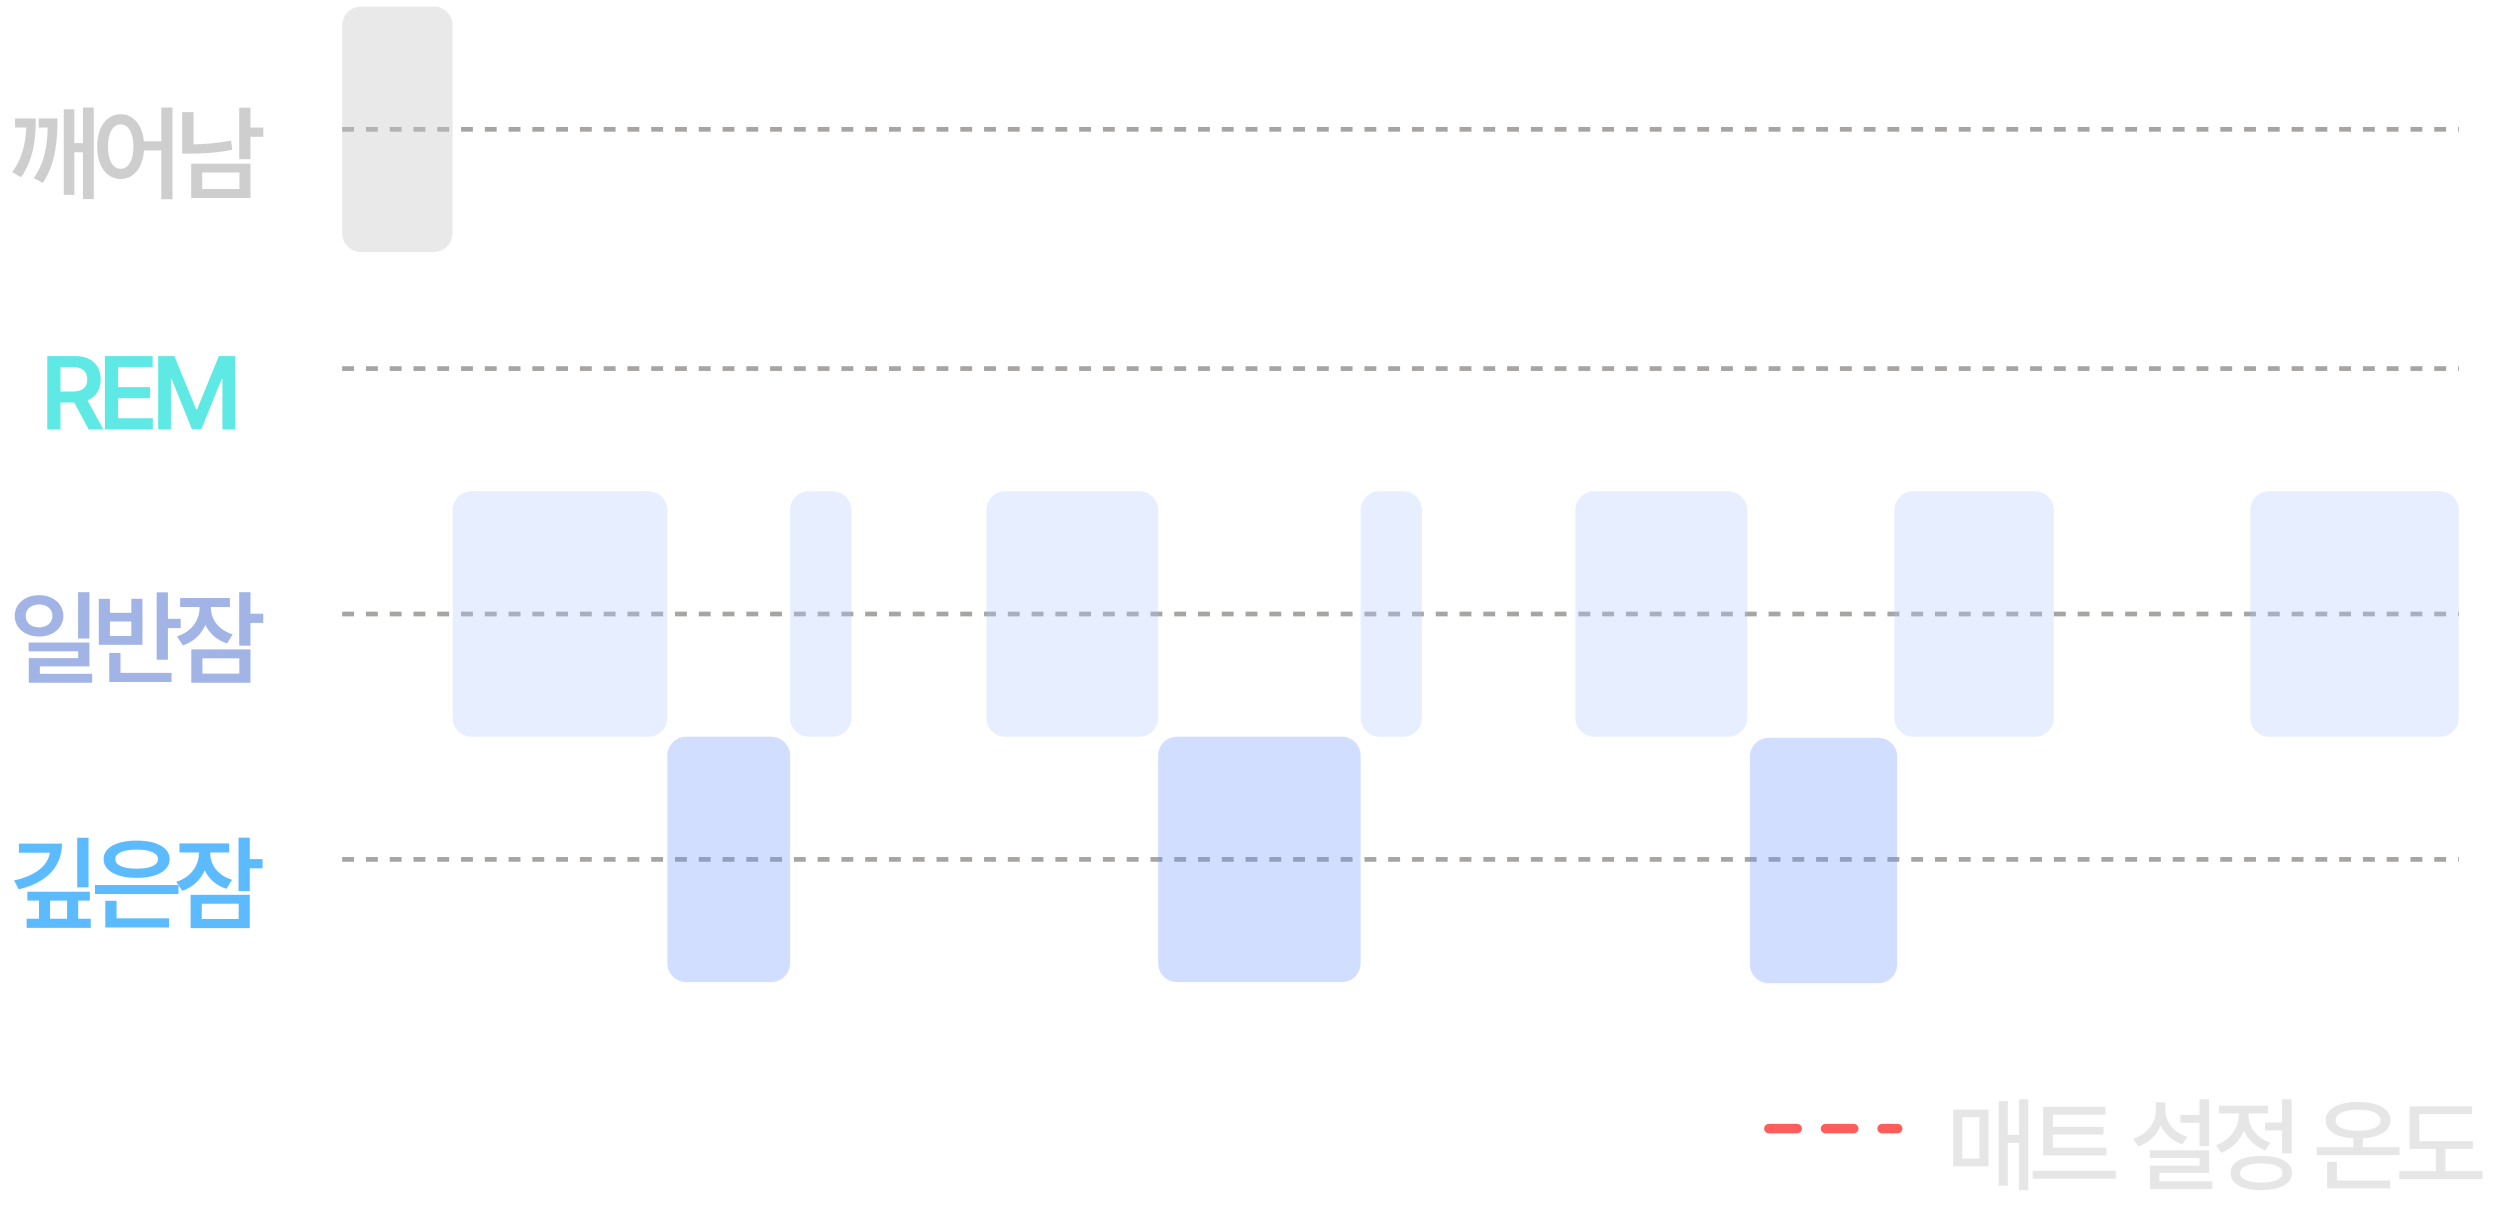 <svg width="265" height="129" viewBox="0 0 265 129" fill="none" xmlns="http://www.w3.org/2000/svg">
<path d="M36.27 91.096H260.636" stroke="#A6A5A3" stroke-width="0.5" stroke-dasharray="1.26 1.26"/>
<path d="M36.27 65.084H260.636" stroke="#A6A5A3" stroke-width="0.5" stroke-dasharray="1.26 1.26"/>
<path d="M36.27 39.07H260.636" stroke="#A6A5A3" stroke-width="0.5" stroke-dasharray="1.26 1.26"/>
<path d="M36.27 13.707H260.636" stroke="#A6A5A3" stroke-width="0.5" stroke-dasharray="1.26 1.26"/>
<path d="M36.27 2.699C36.27 1.595 37.166 0.699 38.27 0.699H45.977C47.081 0.699 47.977 1.595 47.977 2.699V24.713C47.977 25.817 47.081 26.713 45.977 26.713H38.27C37.166 26.713 36.27 25.817 36.27 24.713V2.699Z" fill="#C9C9C9" fill-opacity="0.4"/>
<path d="M70.738 80.09C70.738 78.985 71.634 78.09 72.738 78.09H81.745C82.85 78.09 83.745 78.985 83.745 80.09V102.103C83.745 103.208 82.85 104.103 81.745 104.103H72.738C71.634 104.103 70.738 103.208 70.738 102.103V80.09Z" fill="#648FFF" fill-opacity="0.3"/>
<path d="M185.491 80.209C185.491 79.104 186.387 78.209 187.491 78.209H199.099C200.204 78.209 201.099 79.104 201.099 80.209V102.222C201.099 103.327 200.204 104.222 199.099 104.222H187.491C186.387 104.222 185.491 103.327 185.491 102.222V80.209Z" fill="#648FFF" fill-opacity="0.3"/>
<path d="M122.765 80.09C122.765 78.985 123.66 78.09 124.765 78.09H142.226C143.33 78.09 144.226 78.985 144.226 80.09V102.103C144.226 103.208 143.33 104.103 142.226 104.103H124.765C123.66 104.103 122.765 103.208 122.765 102.103V80.09Z" fill="#648FFF" fill-opacity="0.3"/>
<path d="M47.977 54.074C47.977 52.97 48.872 52.074 49.977 52.074H68.738C69.843 52.074 70.738 52.97 70.738 54.074V76.088C70.738 77.192 69.843 78.088 68.738 78.088H49.977C48.872 78.088 47.977 77.192 47.977 76.088V54.074Z" fill="#AFC5FF" fill-opacity="0.3"/>
<path d="M104.556 54.074C104.556 52.97 105.451 52.074 106.556 52.074H120.765C121.87 52.074 122.765 52.97 122.765 54.074V76.088C122.765 77.192 121.87 78.088 120.765 78.088H106.556C105.451 78.088 104.556 77.192 104.556 76.088V54.074Z" fill="#AFC5FF" fill-opacity="0.3"/>
<path d="M166.988 54.074C166.988 52.97 167.884 52.074 168.988 52.074H183.198C184.302 52.074 185.198 52.97 185.198 54.074V76.088C185.198 77.192 184.302 78.088 183.198 78.088H168.988C167.884 78.088 166.988 77.192 166.988 76.088V54.074Z" fill="#AFC5FF" fill-opacity="0.3"/>
<path d="M200.805 54.074C200.805 52.97 201.7 52.074 202.805 52.074H215.713C216.818 52.074 217.713 52.97 217.713 54.074V76.088C217.713 77.192 216.818 78.088 215.713 78.088H202.805C201.7 78.088 200.805 77.192 200.805 76.088V54.074Z" fill="#AFC5FF" fill-opacity="0.3"/>
<path d="M238.525 54.074C238.525 52.97 239.421 52.074 240.525 52.074H258.637C259.741 52.074 260.637 52.97 260.637 54.074V76.088C260.637 77.192 259.741 78.088 258.637 78.088H240.525C239.421 78.088 238.525 77.192 238.525 76.088V54.074Z" fill="#AFC5FF" fill-opacity="0.3"/>
<path d="M83.744 54.074C83.744 52.97 84.64 52.074 85.744 52.074H88.248C89.352 52.074 90.248 52.97 90.248 54.074V76.088C90.248 77.192 89.352 78.088 88.248 78.088H85.744C84.64 78.088 83.744 77.192 83.744 76.088V54.074Z" fill="#AFC5FF" fill-opacity="0.3"/>
<path d="M144.226 54.074C144.226 52.97 145.121 52.074 146.226 52.074H148.729C149.834 52.074 150.729 52.97 150.729 54.074V76.088C150.729 77.192 149.834 78.088 148.729 78.088H146.226C145.121 78.088 144.226 77.192 144.226 76.088V54.074Z" fill="#AFC5FF" fill-opacity="0.3"/>
<path d="M6.571 89.424C6.561 91.959 4.842 93.592 1.985 94.269L1.49 93.323C3.816 92.824 5.094 91.712 5.282 90.391H2.006V89.424H6.571ZM9.386 88.801V94.054H8.183V88.801H9.386ZM9.526 94.526V95.461H8.29V97.384H9.622V98.351H2.822V97.384H4.133V95.461H2.898V94.526H9.526ZM5.304 97.384H7.109V95.461H5.304V97.384ZM18.92 93.807V94.763H10.069V93.807H18.92ZM17.921 97.341V98.308H11.165V95.482H12.357V97.341H17.921ZM14.484 89.102C16.6 89.102 17.975 89.843 17.986 91.067C17.975 92.303 16.6 93.055 14.484 93.055C12.368 93.055 10.982 92.303 10.982 91.067C10.982 89.843 12.368 89.102 14.484 89.102ZM14.484 90.058C13.077 90.058 12.217 90.423 12.228 91.067C12.217 91.723 13.077 92.088 14.484 92.077C15.902 92.088 16.75 91.723 16.75 91.067C16.75 90.423 15.902 90.058 14.484 90.058ZM22.289 90.444C22.278 91.637 23.052 92.775 24.599 93.259L23.997 94.215C22.907 93.866 22.133 93.151 21.698 92.26C21.268 93.253 20.452 94.048 19.313 94.43L18.69 93.474C20.269 92.969 21.075 91.733 21.086 90.455V90.358H19.023V89.402H24.298V90.358H22.289V90.444ZM26.478 88.79V91.067H27.832V92.045H26.478V94.451H25.286V88.79H26.478ZM26.478 94.849V98.383H20.205V94.849H26.478ZM21.387 95.794V97.416H25.297V95.794H21.387Z" fill="#5CBBFF"/>
<path d="M4.14 63.088C5.612 63.088 6.707 64.001 6.718 65.279C6.707 66.568 5.612 67.471 4.14 67.471C2.657 67.471 1.562 66.568 1.562 65.279C1.562 64.001 2.657 63.088 4.14 63.088ZM4.14 64.076C3.323 64.076 2.722 64.538 2.722 65.279C2.722 66.031 3.323 66.504 4.14 66.504C4.956 66.504 5.558 66.031 5.558 65.279C5.558 64.538 4.956 64.076 4.14 64.076ZM9.479 62.776V67.686H8.276V62.776H9.479ZM9.479 68.105V70.64H4.226V71.424H9.769V72.369H3.055V69.759H8.286V69.039H3.033V68.105H9.479ZM17.799 62.787V65.591H19.153V66.579H17.799V69.931H16.607V62.787H17.799ZM18.186 71.327V72.294H11.58V69.211H12.772V71.327H18.186ZM11.655 63.475V64.957H13.921V63.475H15.103V68.352H10.473V63.475H11.655ZM11.655 67.406H13.921V65.881H11.655V67.406ZM22.36 64.431C22.349 65.623 23.123 66.762 24.67 67.245L24.068 68.201C22.978 67.852 22.204 67.138 21.769 66.246C21.34 67.24 20.523 68.035 19.385 68.416L18.762 67.46C20.341 66.955 21.146 65.72 21.157 64.441V64.345H19.095V63.389H24.369V64.345H22.36V64.431ZM26.55 62.776V65.054H27.903V66.031H26.55V68.438H25.357V62.776H26.55ZM26.55 68.835V72.369H20.276V68.835H26.55ZM21.458 69.78V71.402H25.368V69.78H21.458Z" fill="#A1B4E5"/>
<path d="M9.941 11.389V21.1H8.791V16.137H7.878V20.659H6.761V11.582H7.878V15.17H8.791V11.389H9.941ZM3.796 12.56C3.796 14.805 3.528 16.942 2.228 18.79L1.293 18.242C2.341 16.814 2.7 15.315 2.786 13.516H1.594V12.56H3.796ZM6.095 12.56C6.095 14.858 5.912 17.361 4.527 19.392L3.581 18.876C4.741 17.248 5.005 15.433 5.053 13.516H4.097V12.56H6.095ZM12.793 12.108C14.109 12.108 15.082 13.204 15.253 14.977H17.101V11.399H18.283V21.121H17.101V15.943H15.264C15.135 17.818 14.147 18.973 12.793 18.973C11.332 18.973 10.301 17.651 10.301 15.535C10.301 13.44 11.332 12.108 12.793 12.108ZM12.793 13.183C11.988 13.183 11.44 14.053 11.451 15.535C11.44 17.028 11.988 17.898 12.793 17.898C13.599 17.898 14.136 17.028 14.147 15.535C14.136 14.053 13.599 13.183 12.793 13.183ZM26.55 11.41V13.516H27.914V14.504H26.55V16.878H25.357V11.41H26.55ZM26.55 17.351V20.981H20.265V17.351H26.55ZM21.436 18.285V20.036H25.379V18.285H21.436ZM20.512 11.883V15.299C21.759 15.288 23.069 15.175 24.487 14.901L24.627 15.879C23.015 16.201 21.522 16.287 20.115 16.287H19.309V11.883H20.512Z" fill="#CECECE"/>
<path d="M5.012 45.518V37.74H7.934C9.717 37.74 10.674 38.739 10.674 40.222C10.674 41.28 10.19 42.064 9.277 42.435L10.953 45.518H9.395L7.87 42.671H6.409V45.518H5.012ZM6.409 41.5H7.719C8.772 41.5 9.245 41.049 9.245 40.222C9.245 39.395 8.772 38.911 7.719 38.911H6.409V41.5ZM11.12 45.518V37.74H16.18V38.911H12.517V41.038H15.911V42.209H12.517V44.336H16.201V45.518H11.12ZM16.766 37.74H18.485L20.794 43.391H20.891L23.201 37.74H24.919V45.518H23.576V40.168H23.501L21.342 45.496H20.343L18.184 40.147H18.119V45.518H16.766V37.74Z" fill="#5EE9E4"/>
<path d="M214.996 116.532V126.157H214.019V121.141H212.826V125.685H211.859V116.715H212.826V120.303H214.019V116.532H214.996ZM210.774 117.617V123.622H207.036V117.617H210.774ZM208.003 118.423V122.806H209.818V118.423H208.003ZM223.274 121.656V122.473H216.571V117.327H223.177V118.154H217.602V119.454H222.973V120.26H217.602V121.656H223.274ZM224.273 124.105V124.943H215.464V124.105H224.273ZM234.168 116.532V121.484H233.147V119.014H231.117V118.187H233.147V116.532H234.168ZM234.168 121.936V124.331H228.894V125.223H234.501V126.039H227.894V123.558H233.158V122.741H227.873V121.936H234.168ZM229.527 117.682C229.527 118.906 230.408 120.045 231.858 120.507L231.321 121.302C230.263 120.937 229.463 120.211 229.044 119.293C228.62 120.324 227.792 121.135 226.659 121.527L226.111 120.711C227.615 120.228 228.507 119.035 228.518 117.682V116.844H229.527V117.682ZM242.918 116.532V122.258H241.898V119.819H240.104V118.981H241.898V116.532H242.918ZM239.696 122.526C241.715 122.526 242.95 123.192 242.95 124.342C242.95 125.491 241.715 126.146 239.696 126.157C237.676 126.146 236.43 125.491 236.441 124.342C236.43 123.192 237.676 122.526 239.696 122.526ZM239.696 123.321C238.288 123.321 237.45 123.687 237.45 124.342C237.45 124.986 238.288 125.362 239.696 125.352C241.103 125.362 241.941 124.986 241.941 124.342C241.941 123.687 241.103 123.321 239.696 123.321ZM238.342 118.229C238.342 119.454 239.212 120.636 240.662 121.13L240.136 121.936C239.056 121.56 238.262 120.792 237.848 119.841C237.424 120.92 236.58 121.785 235.431 122.204L234.894 121.388C236.387 120.872 237.3 119.572 237.3 118.24V118.025H235.216V117.198H240.405V118.025H238.342V118.229ZM254.35 121.603V122.44H245.573V121.603H249.451V120.668C247.646 120.566 246.518 119.868 246.518 118.734C246.518 117.542 247.861 116.812 249.956 116.801C252.04 116.812 253.393 117.542 253.393 118.734C253.393 119.868 252.255 120.566 250.461 120.668V121.603H254.35ZM253.361 125.126V125.953H246.68V123.16H247.711V125.126H253.361ZM249.956 117.628C248.484 117.628 247.56 118.047 247.571 118.734C247.56 119.465 248.484 119.862 249.956 119.862C251.428 119.862 252.341 119.465 252.341 118.734C252.341 118.047 251.428 117.628 249.956 117.628ZM262.122 120.969V121.785H259.211V124.138H263.132V124.976H254.323V124.138H258.201V121.785H255.419V117.273H262.036V118.101H256.44V120.969H262.122Z" fill="#E6E6E6"/>
<path d="M187.5 119.633H201.157" stroke="#FF5C5C" stroke-linecap="round" stroke-linejoin="round" stroke-dasharray="3 3"/>
</svg>
